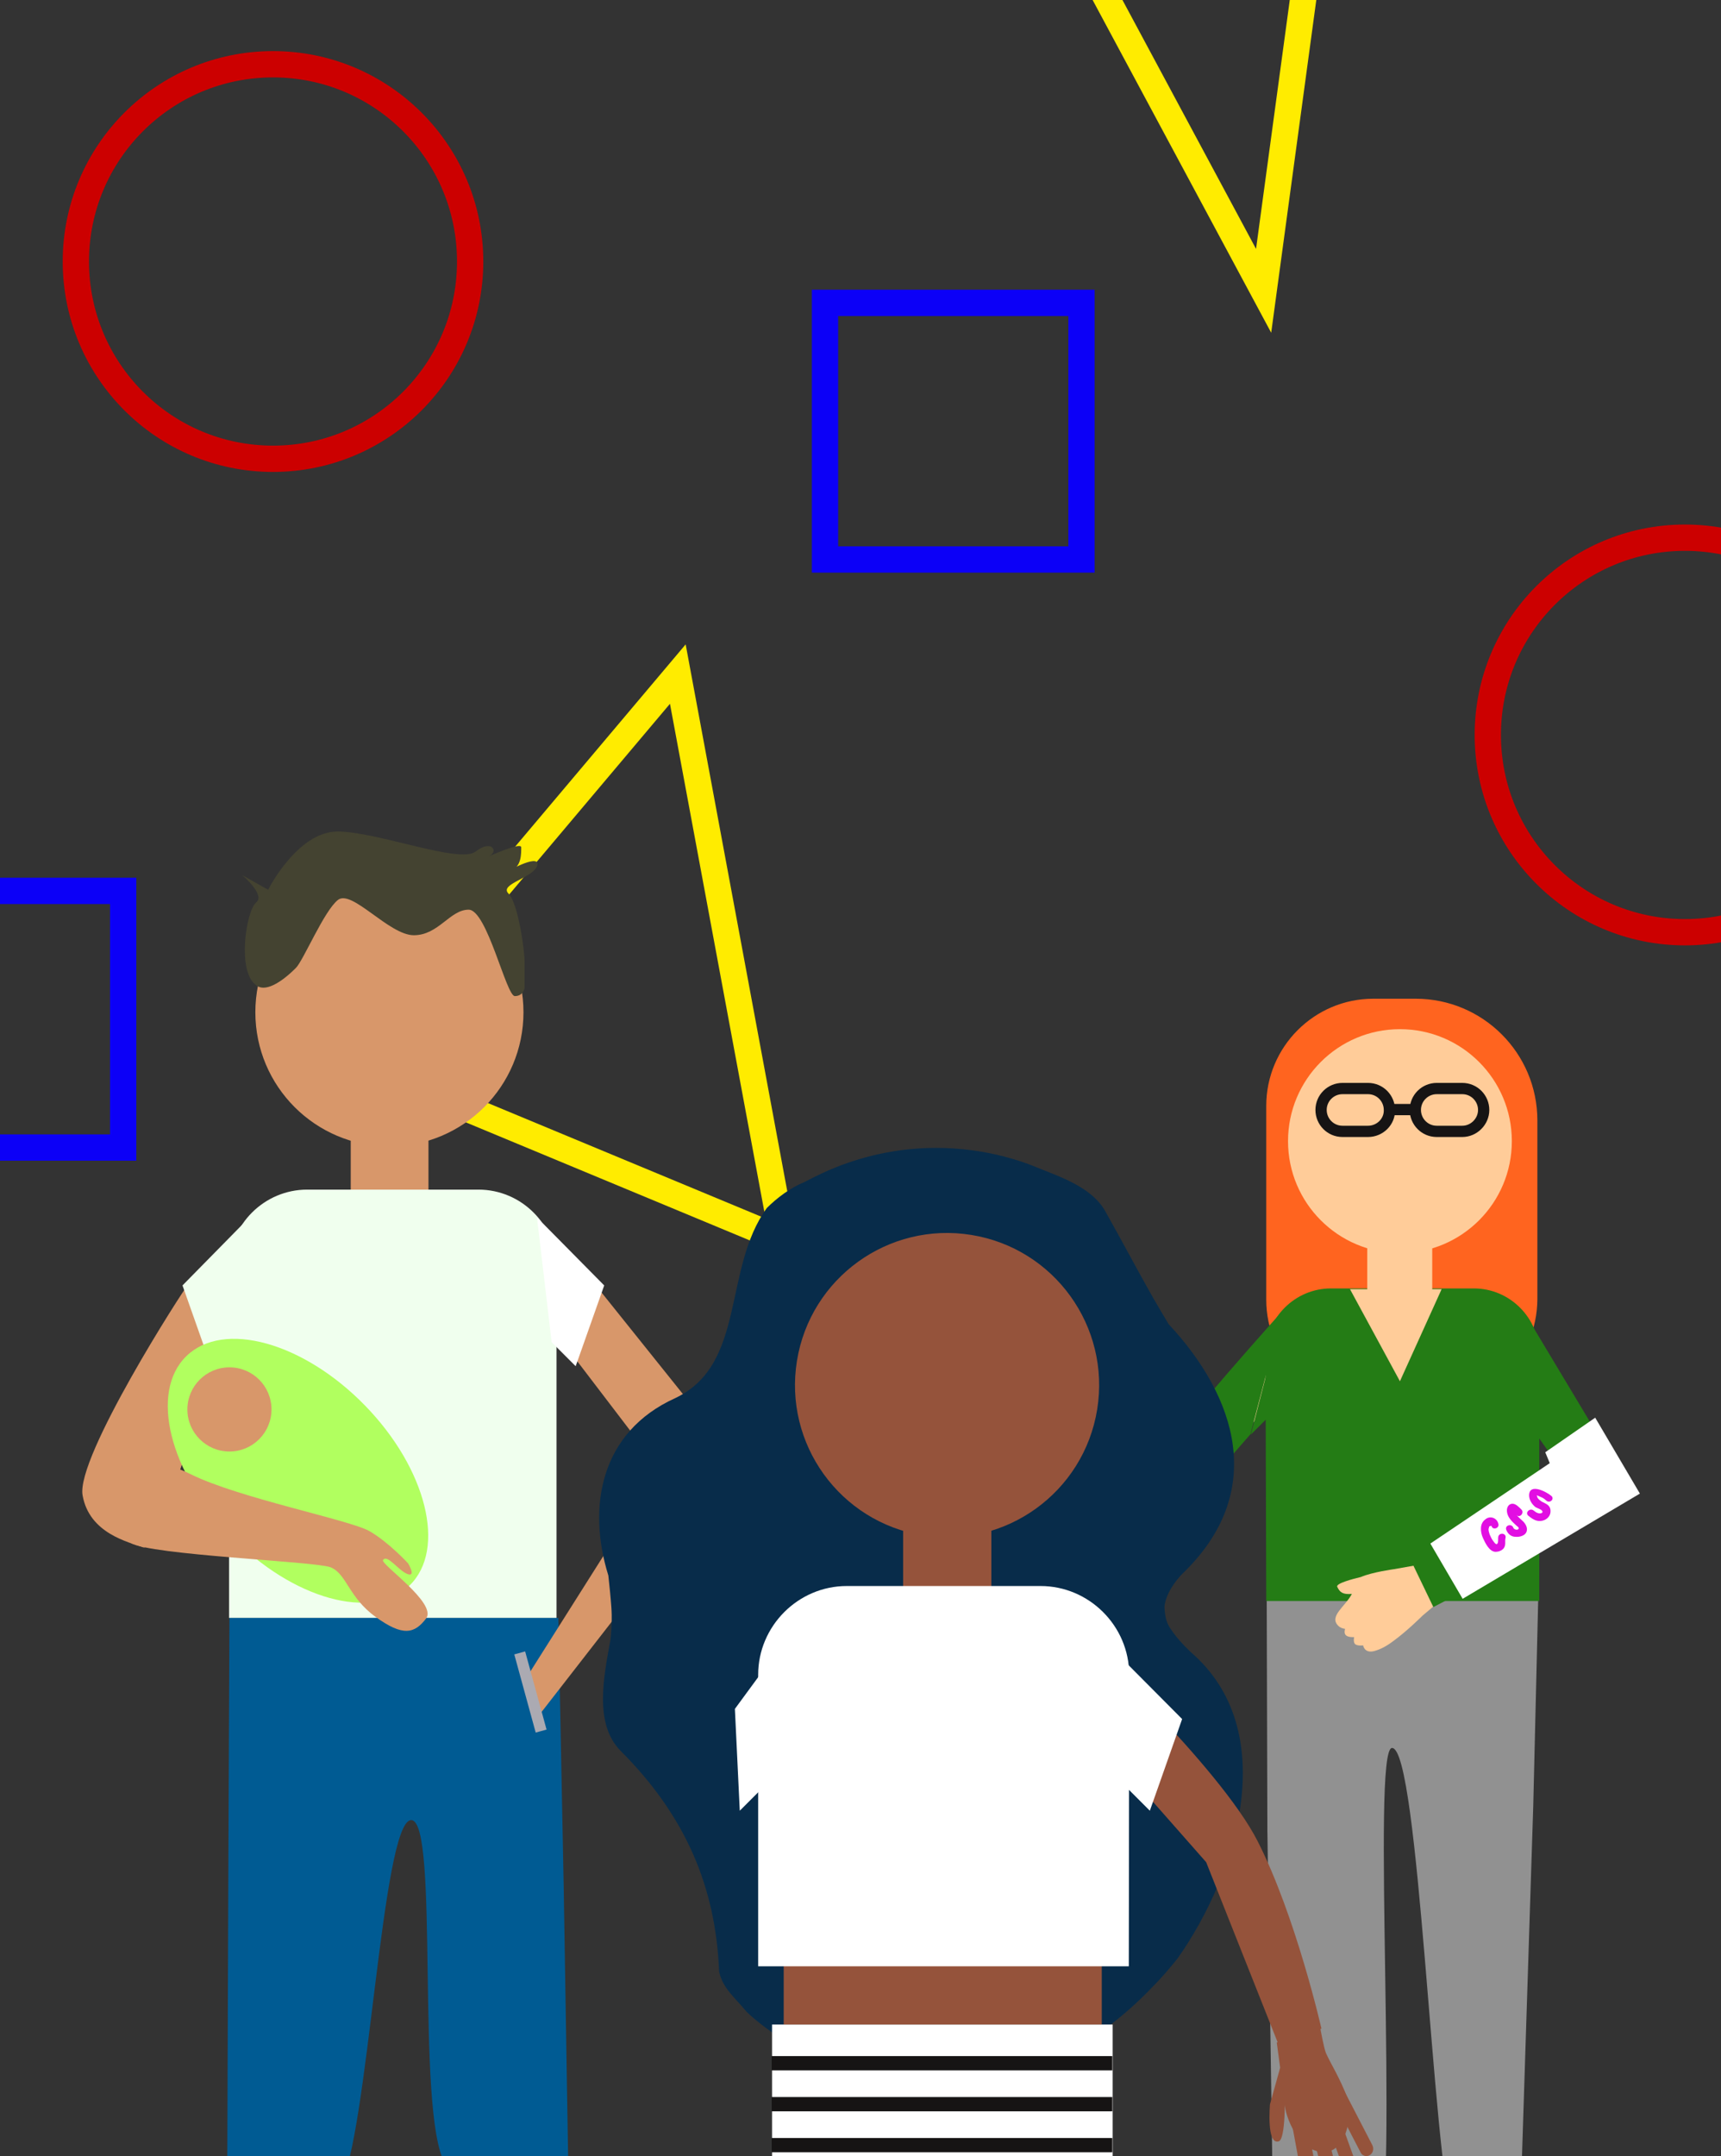 <?xml version="1.0" encoding="utf-8"?>
<!-- Generator: Adobe Illustrator 22.0.1, SVG Export Plug-In . SVG Version: 6.00 Build 0)  -->
<svg version="1.1" id="Layer_1" xmlns="http://www.w3.org/2000/svg" xmlns:xlink="http://www.w3.org/1999/xlink" x="0px" y="0px"
	 viewBox="0 0 458.3 573.8" style="enable-background:new 0 0 458.3 573.8;" xml:space="preserve">
<rect x="0" y="0" width="458.3" height="573.8" fill="#333333" stroke="none"/>
<style type="text/css">
	.st0{fill:none;stroke:#CC0000;stroke-width:7;stroke-miterlimit:10;}
	.st1{fill:none;stroke:#FFEC00;stroke-width:7;stroke-miterlimit:10;}
	.st2{fill:#D8976A;}
	.st3{fill:#444331;}
	.st4{fill:#F0FFEE;}
	.st5{fill:#005B93;}
	.st6{fill:#FFFFFF;}
	.st7{fill:none;stroke:#ABAAB2;stroke-width:3;stroke-miterlimit:10;}
	.st8{fill:#B1FF5F;}
	.st9{fill:#919191;}
	.st10{fill:#FF641F;}
	.st11{fill:#FFCC99;}
	.st12{fill:#247C15;}
	.st13{fill:none;stroke:#161414;stroke-width:3;stroke-miterlimit:10;}
	.st14{fill:#E20EE2;}
	.st15{fill:#082C4A;}
	.st16{fill:#95533B;}
	.st17{fill:#161414;}
	.st18{fill:none;stroke:#0C00F7;stroke-width:7;stroke-miterlimit:10;}
</style>
<circle class="st0" cx="72.7" cy="69.6" r="52.5"/>
<circle class="st0" cx="448.7" cy="195.6" r="52.5"/>
<polygon class="st1" points="180.5,179.4 93.7,282.3 208.5,330 "/>
<polygon class="st1" points="352.5,-40.6 293.7,-2.3 336.5,77.4 "/>
<g>
	<circle class="st2" cx="103.7" cy="269.4" r="35.7"/>
	<rect x="93.4" y="299.6" class="st2" width="20.7" height="18.1"/>
	<path class="st3" d="M78.8,257.6c2-2,7.5-15.2,11.2-18.1c3.7-2.9,13.6,9.4,20.2,9.4s9.6-6.8,14.6-6.8c4.9,0,10,23,12.3,23
		c2.3,0,2.6-2.2,2.6-2.2s0-4.1,0-7s-1.7-15.5-4.3-18.1c-2.6-2.6,7-4.2,7.7-7.6c0.6-3.3-9.6,2.5-6.9,1.4c2.7-1,2.6-4.5,2.6-6.1
		c0-1.5-8.6,2.4-8.6,2.4c2.7-1.3,0.7-4.6-3.5-1.3c-4.3,3.4-26.2-5.3-36.8-5.3c-10.7,0-18.5,15.5-18.5,15.5l-6.9-3.9
		c0,0,6.3,5.3,3.7,7.3c-2.6,2.1-5.2,18.3,0,22C70.5,264.1,74.7,261.7,78.8,257.6z"/>
	<path class="st4" d="M61,430.6v-93.2c0-11.5,9.4-20.8,20.8-20.8h45.6c11.5,0,20.8,9.4,20.8,20.8v93.2H61L61,430.6z"/>
	<path class="st5" d="M148.7,430.6h-43.8H61.1L60.8,499l-0.3,82.8c6.9,2.7,22.5,12.6,30,0c7.5-12.6,11.2-97.4,19-97.4
		c7.6,0,1.1,77.6,9,91.4c7.9,13.8,26.3,13.6,33,11l-1.4-85.3L148.7,430.6L148.7,430.6L148.7,430.6z"/>
	<path class="st2" d="M151.6,359.5l22.6,29.6c0.7,1,0.8,2.2,0.2,3.3L140.5,446l2.8,10.8l47.6-61.2c3.1-3.9,3.1-9.4,0-13.3L159,342.5
		L151.6,359.5z"/>
	<polygon class="st6" points="146.9,357.2 153.3,363.6 160.9,342.1 143,324 	"/>
	<line class="st7" x1="144.1" y1="460.7" x2="138.4" y2="439.9"/>
	<path class="st2" d="M57.6,359c0,0-14.7,54.5-19.5,52.8c-3.9-1.4-14.3-3.7-16.1-13.8c-1.9-10.1,27-55,28-56L57.6,359z"/>
	<polygon class="st4" points="62.5,357.2 56.2,363.6 48.6,342.1 66.4,324 	"/>
	
		<ellipse transform="matrix(0.716 -0.698 0.698 0.716 -250.763 166.39)" class="st8" cx="79.3" cy="391.6" rx="24.9" ry="42.6"/>
	<path class="st2" d="M34.7,410.6c5.4,3.3,48.9,4.9,53.3,6.5c4.3,1.7,4.8,8,12,13.2c7.3,5.3,10.4,4.5,13.5,0.4
		c2.9-4.1-12.2-14.4-11.5-15.5c1.1-1.7,4.1,2.8,6.5,3.7s0.2-2.8,0.2-2.8s-5.1-5.6-10.3-8.6c-5.2-3-34.9-8.8-47.7-15.2
		c-13.8-6.9-16.7,2.8-16.7,2.8S27.7,406.5,34.7,410.6z"/>
	<circle class="st2" cx="61.1" cy="375.1" r="11.2"/>
</g>
<g>
	<path class="st9" d="M338.9,581.4c5,1.7,22.2,36.4,28,18s-1.8-134.2,3.8-134.2c7.2,0,10.8,109.2,16.2,125.2c5.4,15.9,11.8-1.3,18-4
		l3.4-105.7l1.6-66.6l-36.3,1.1l-36.3,1.1l0.2,70.9L338.9,581.4z"/>
	<path class="st10" d="M380.9,374.4h-15.2c-15.7,0-28.5-12.8-28.5-28.5v-51.6c0-15.7,12.8-28.5,28.5-28.5H377
		c17.9,0,32.4,14.5,32.4,32.4v47.6C409.3,361.6,396.6,374.4,380.9,374.4z"/>
	<path class="st11" d="M347.3,347.2c0,0-27.7,25.8-35.3,40.5c-7.5,14.7-12.5,36.8-12.5,36.8l8.6,2.8l14-35.5l30.6-34.7L347.3,347.2z
		"/>
	<circle class="st11" cx="372.8" cy="303.7" r="29.8"/>
	<polygon class="st12" points="341.6,348.8 333.1,381.8 338.4,376.5 	"/>
	<polygon class="st12" points="405,348.8 408.2,376.5 403.2,373.4 415.7,391 401,399.7 379.9,404.3 381.5,417.5 434.5,396.9 
		407.8,352.4 	"/>
	<path class="st11" d="M309.5,439.4l-2-7.1l0.7-4.9l-8.6-2.8c0,0-0.7,3.7-1.1,4.9c-1.1,2.3-2.7,4.7-4.2,8.8
		c-1.1,2.9-0.1,10.2,4.2,10.6c5.4,0.5,8.1-7.2,8.1-9.6c0-2.5-0.3,7.1,1.2,7.5C310.2,447.4,309.5,439.4,309.5,439.4z"/>
	<path class="st11" d="M289.9,449.4L289.9,449.4c0.7,0.3,1.5,0.1,1.8-0.6l6.5-12.5c0.3-0.7,0.1-1.5-0.6-1.8l0,0
		c-0.7-0.3-1.5-0.1-1.7,0.3l-6.5,12.5C289,448.2,289.3,449,289.9,449.4z"/>
	<path class="st11" d="M292.4,455.6L292.4,455.6c0.7,0.3,1.5-0.1,1.7-0.8l6-16.6c0.3-0.7-0.1-1.5-0.8-1.7l0,0
		c-0.7-0.3-1.5,0.1-1.7,0.8l-6,16.6C291.3,454.6,291.7,455.4,292.4,455.6z"/>
	<path class="st11" d="M296.4,458.2L296.4,458.2c0.7,0.2,1.5-0.3,1.7-1l4.4-17.1c0.2-0.7-0.3-1.5-1-1.7l0,0c-0.7-0.2-1.5,0.3-1.7,1
		l-4.4,17.1C295.2,457.3,295.7,458,296.4,458.2z"/>
	<path class="st11" d="M300.6,459.3L300.6,459.3c0.9,0.1,1.7-0.4,1.9-1.3l3.1-16.8c0.1-0.9-0.4-1.7-1.3-1.9l0,0
		c-0.3-0.1-0.5,0-0.7-0.1c-0.3-0.1-0.6,0.1-0.7,0.5l-3.1,16.5v0.1C299.6,458.6,300,459.1,300.6,459.3z"/>
	<path class="st13" d="M364.3,301.1h-6.8c-3.2,0-5.7-2.6-5.7-5.7l0,0c0-3.2,2.6-5.7,5.7-5.7h6.8c3.2,0,5.7,2.6,5.7,5.7l0,0
		C370.1,298.5,367.5,301.1,364.3,301.1z"/>
	<path class="st13" d="M389.4,301.1h-6.8c-3.2,0-5.7-2.6-5.7-5.7l0,0c0-3.2,2.6-5.7,5.7-5.7h6.8c3.2,0,5.7,2.6,5.7,5.7l0,0
		C395.1,298.5,392.5,301.1,389.4,301.1z"/>
	<line class="st13" x1="370.1" y1="295.3" x2="376.9" y2="295.3"/>
	<path class="st12" d="M337.2,426.1h72.7v-65.8c0-9.5-7.8-17.4-17.4-17.4h-38.1c-9.5,0-17.4,7.8-17.4,17.4L337.2,426.1L337.2,426.1z
		"/>
	<polygon class="st11" points="359.5,343.1 372.8,367.6 383.9,343.1 	"/>
	<path class="st12" d="M341.6,348.8c0,0-27.9,31-30.9,36.9c-3.1,5.9-7.2,19-7.2,19l12.6,5.9l8.5-19.3l8.4-9.6"/>
	<path class="st11" d="M378.1,416.4l-6.8,1.2c0,0-5.9,0.8-8.9,2.1c-2.1,0.5-6.7,1.7-6.3,2.6c0.7,1.5,1.5,2.1,3.9,1.9
		c-1.7,3.3-6.1,5.9-3.7,8.4c0.7,0.8,1.9,0.9,1.9,0.9s-0.4,1.1,0.2,1.7c0.6,0.6,2.2,0.5,2.2,0.5s-0.3,1.4,0.3,1.9
		c0.7,0.5,2.1,0.3,2.1,0.3s0.3,2.2,3,1.5c1.7-0.5,3.1-1.2,5.1-2.7c3.7-2.7,7.7-6.7,7.7-6.7l4.5-3.8l0.8-1.5L378.1,416.4z"/>
	<polygon class="st12" points="382.2,413.4 376.4,416.7 381.7,427.7 389,423.9 	"/>
	<polygon class="st6" points="411.5,386.5 424.8,377.3 436.7,397.5 389.5,425.5 380.9,410.8 412.7,389.4 	"/>
	<g>
		<g>
			<path class="st14" d="M399,405.5c-0.4-1.6-2.3-2.2-3.5-1.1c-1.5,1.1-1.3,3.3-0.6,4.9c0.6,1.3,1.7,3.7,3.4,3.7
				c0.7,0,1.6-0.3,2.1-0.9c0.7-0.9,0.3-1.8,0.5-2.7c0.4-1.3-1.5-1.7-1.9-0.5c-0.1,0.5,0,1.1-0.1,1.6c-0.3,1-0.9,0.1-1.2-0.3
				c-0.4-0.5-0.7-1.1-1-1.8c-0.1-0.4-0.3-0.9-0.3-1.3c0-0.2,0-0.3,0.1-0.5c0-0.4,0.2-0.5,0.7-0.5C397.4,407.3,399.4,406.8,399,405.5
				L399,405.5z"/>
		</g>
	</g>
	<g>
		<g>
			<path class="st14" d="M405.2,401.8c-0.6-0.6-1.5-1.6-2.4-1.6c-0.9,0-1.4,0.7-1.5,1.5c-0.1,1.1,0.4,2.1,1.1,2.9
				c0.4,0.5,0.9,0.9,1.4,1.4c0.2,0.2,0.8,0.5,0.6,0.9c-0.3,0.4-1.2,0.2-1.4-0.3c-0.4-1.2-2.3-0.7-1.9,0.5c0.4,1.1,1.3,1.9,2.5,1.9
				c1.1,0.1,2.5-0.3,2.9-1.3s-0.2-2.1-0.9-2.8c-0.6-0.6-1.3-1.1-1.8-1.8c-0.1-0.1-0.3-0.3-0.3-0.5c0-0.3-0.2-0.4-0.5-0.2
				c0,0.1,0.7,0.7,0.9,0.8C404.6,404.1,406,402.7,405.2,401.8L405.2,401.8z"/>
		</g>
	</g>
	<g>
		<g>
			<path class="st14" d="M413.1,398.1c-1.3-1.1-5.9-3.5-5.9-0.1c0,1.2,0.8,2.4,1.7,3.1c0.5,0.3,1.3,0.5,1.7,0.9
				c0.6,0.7-0.5,0.9-1,0.7c-0.5-0.1-0.9-0.5-1.2-0.7c-1-0.8-2.4,0.6-1.4,1.4c1.1,0.9,2.3,1.7,3.8,1.3c1.2-0.3,2.2-1.3,2.1-2.7
				c-0.1-1.5-1.3-1.8-2.4-2.4c-0.4-0.3-0.7-0.5-1-0.9c-0.1-0.1-0.1-0.3-0.2-0.5c-0.1-0.5-0.1-0.5-0.1-0.3c-0.1,0,0.9,0.4,1.1,0.5
				c0.5,0.2,1,0.5,1.4,0.9C412.7,400.3,414.1,398.9,413.1,398.1L413.1,398.1z"/>
		</g>
	</g>
	<rect x="364.1" y="328.9" class="st11" width="17.3" height="15.1"/>
</g>
<g>
	<path class="st15" d="M311.8,433.6c1.4,2.1,3.3,4.2,5.2,6c24.4,20.9,12.6,58.9-3.4,81.6c-2.1,2.6-4.2,5.1-6.6,7.5
		c-15.9,16.7-35.9,26.6-57.7,26.6c-15.5,0-30.2-5.1-43.1-14c-2.6-1.8-5.1-3.7-7.4-5.9c-2.8-3.5-6.4-6.2-7.3-10.7
		c-0.9-22.6-9-41.5-26.2-58.7c-7.2-7.2-4.5-19.9-2.7-29.8c0.3-2.9,0.4-5.7,0.2-8.5c-0.2-2.8-0.5-5.6-0.8-8.4
		c-5.7-18.3-2.1-38.2,17.8-47.2c19-9,12.6-34.3,24.4-50.6c2.7-2.7,6.3-5.4,10-6.9c2.7-1.4,5.5-2.8,8.3-3.9
		c8.5-3.4,17.5-5.2,26.8-5.2c6.2,0,12.3,0.8,18.1,2.3c3,0.8,5.9,1.7,8.7,2.9c6.5,2.6,14.6,5.3,18.2,11.6c4.4,7.8,8.4,15.4,12.6,22.8
		c1.4,2.4,2.9,5,4.3,7.3c18.1,19.4,26.3,44.7,3.7,66.4c-1.8,1.8-4.5,5.4-4.8,8.8C310.2,429.9,310.5,431.8,311.8,433.6z"/>
	<g>
		<path class="st6" d="M296.3,575.2v-36.4h-90.7v40.5c12.5,3.7,25.7,5.7,39.5,5.7C263,585,280.4,581.5,296.3,575.2z"/>
	</g>
	
		<ellipse transform="matrix(0.16 -0.987 0.987 0.16 -152.073 558.667)" class="st16" cx="252.3" cy="368.7" rx="40.5" ry="40.5"/>
	<rect x="240.5" y="402.9" class="st16" width="23.5" height="20.5"/>
	<rect x="208.7" y="520.3" class="st16" width="84.7" height="18.5"/>
	<path class="st16" d="M287,435c0,0,37.7,35,47.9,55c10.2,20,17,49.9,17,49.9l-11.6,3.8l-19.1-48.1l-41.5-47.1L287,435z"/>
	<path class="st6" d="M300.6,523.3h-98.7v-77.6c0-12.9,10.6-23.6,23.6-23.6h51.6c12.9,0,23.6,10.6,23.6,23.6L300.6,523.3
		L300.6,523.3z"/>
	<polygon class="st6" points="294.5,437.1 314.8,457.5 306.2,481.9 299,474.7 	"/>
	<polygon class="st6" points="208.7,437.1 195.7,454.8 197,481.9 204.2,474.7 	"/>
	<rect x="205.5" y="547.2" class="st17" width="90.7" height="3.8"/>
	<rect x="205.5" y="558.1" class="st17" width="90.7" height="3.8"/>
	<rect x="205.5" y="569" class="st17" width="90.7" height="3.8"/>
	<rect x="205.5" y="579.9" class="st17" width="90.7" height="3.8"/>
	<path class="st16" d="M338.2,560l2.7-9.7l-0.9-6.7l11.6-3.8c0,0,0.9,5.1,1.5,6.6c1.4,3.1,3.6,6.4,5.7,11.9
		c1.4,3.9,0.1,13.8-5.7,14.4c-7.3,0.6-11-9.8-11-13c0-3.3,0.4,9.7-1.6,10.2C337.2,570.9,338.2,560,338.2,560z"/>
	<path class="st16" d="M364.7,573.6L364.7,573.6c-0.9,0.5-2,0.1-2.4-0.8l-8.8-17c-0.5-0.9-0.1-2,0.8-2.4l0,0c0.9-0.5,2-0.1,2.3,0.4
		l8.8,17C366,571.9,365.6,573.1,364.7,573.6z"/>
	<path class="st16" d="M361.4,582L361.4,582c-1,0.4-2-0.2-2.3-1.1l-8.1-22.5c-0.4-1,0.2-2,1.1-2.3l0,0c1-0.4,2,0.2,2.3,1.1l8.1,22.5
		C362.9,580.5,362.3,581.6,361.4,582z"/>
	<path class="st16" d="M356,585.5L356,585.5c-1,0.3-2-0.4-2.3-1.4l-6-23.2c-0.3-1,0.4-2,1.4-2.3l0,0c1-0.3,2,0.4,2.3,1.4l6,23.2
		C357.6,584.2,357,585.2,356,585.5z"/>
	<path class="st16" d="M350.3,586.9L350.3,586.9c-1.2,0.2-2.3-0.5-2.6-1.8l-4.2-22.8c-0.2-1.2,0.5-2.3,1.8-2.6l0,0
		c0.4-0.1,0.7,0,1-0.1c0.5-0.1,0.8,0.2,0.9,0.6l4.2,22.4v0.1C351.6,586,351.1,586.8,350.3,586.9z"/>
</g>
<rect x="219.7" y="80.6" class="st18" width="68.3" height="68.3"/>
<rect x="-35.5" y="237.1" class="st18" width="68.3" height="68.3"/>
</svg>

